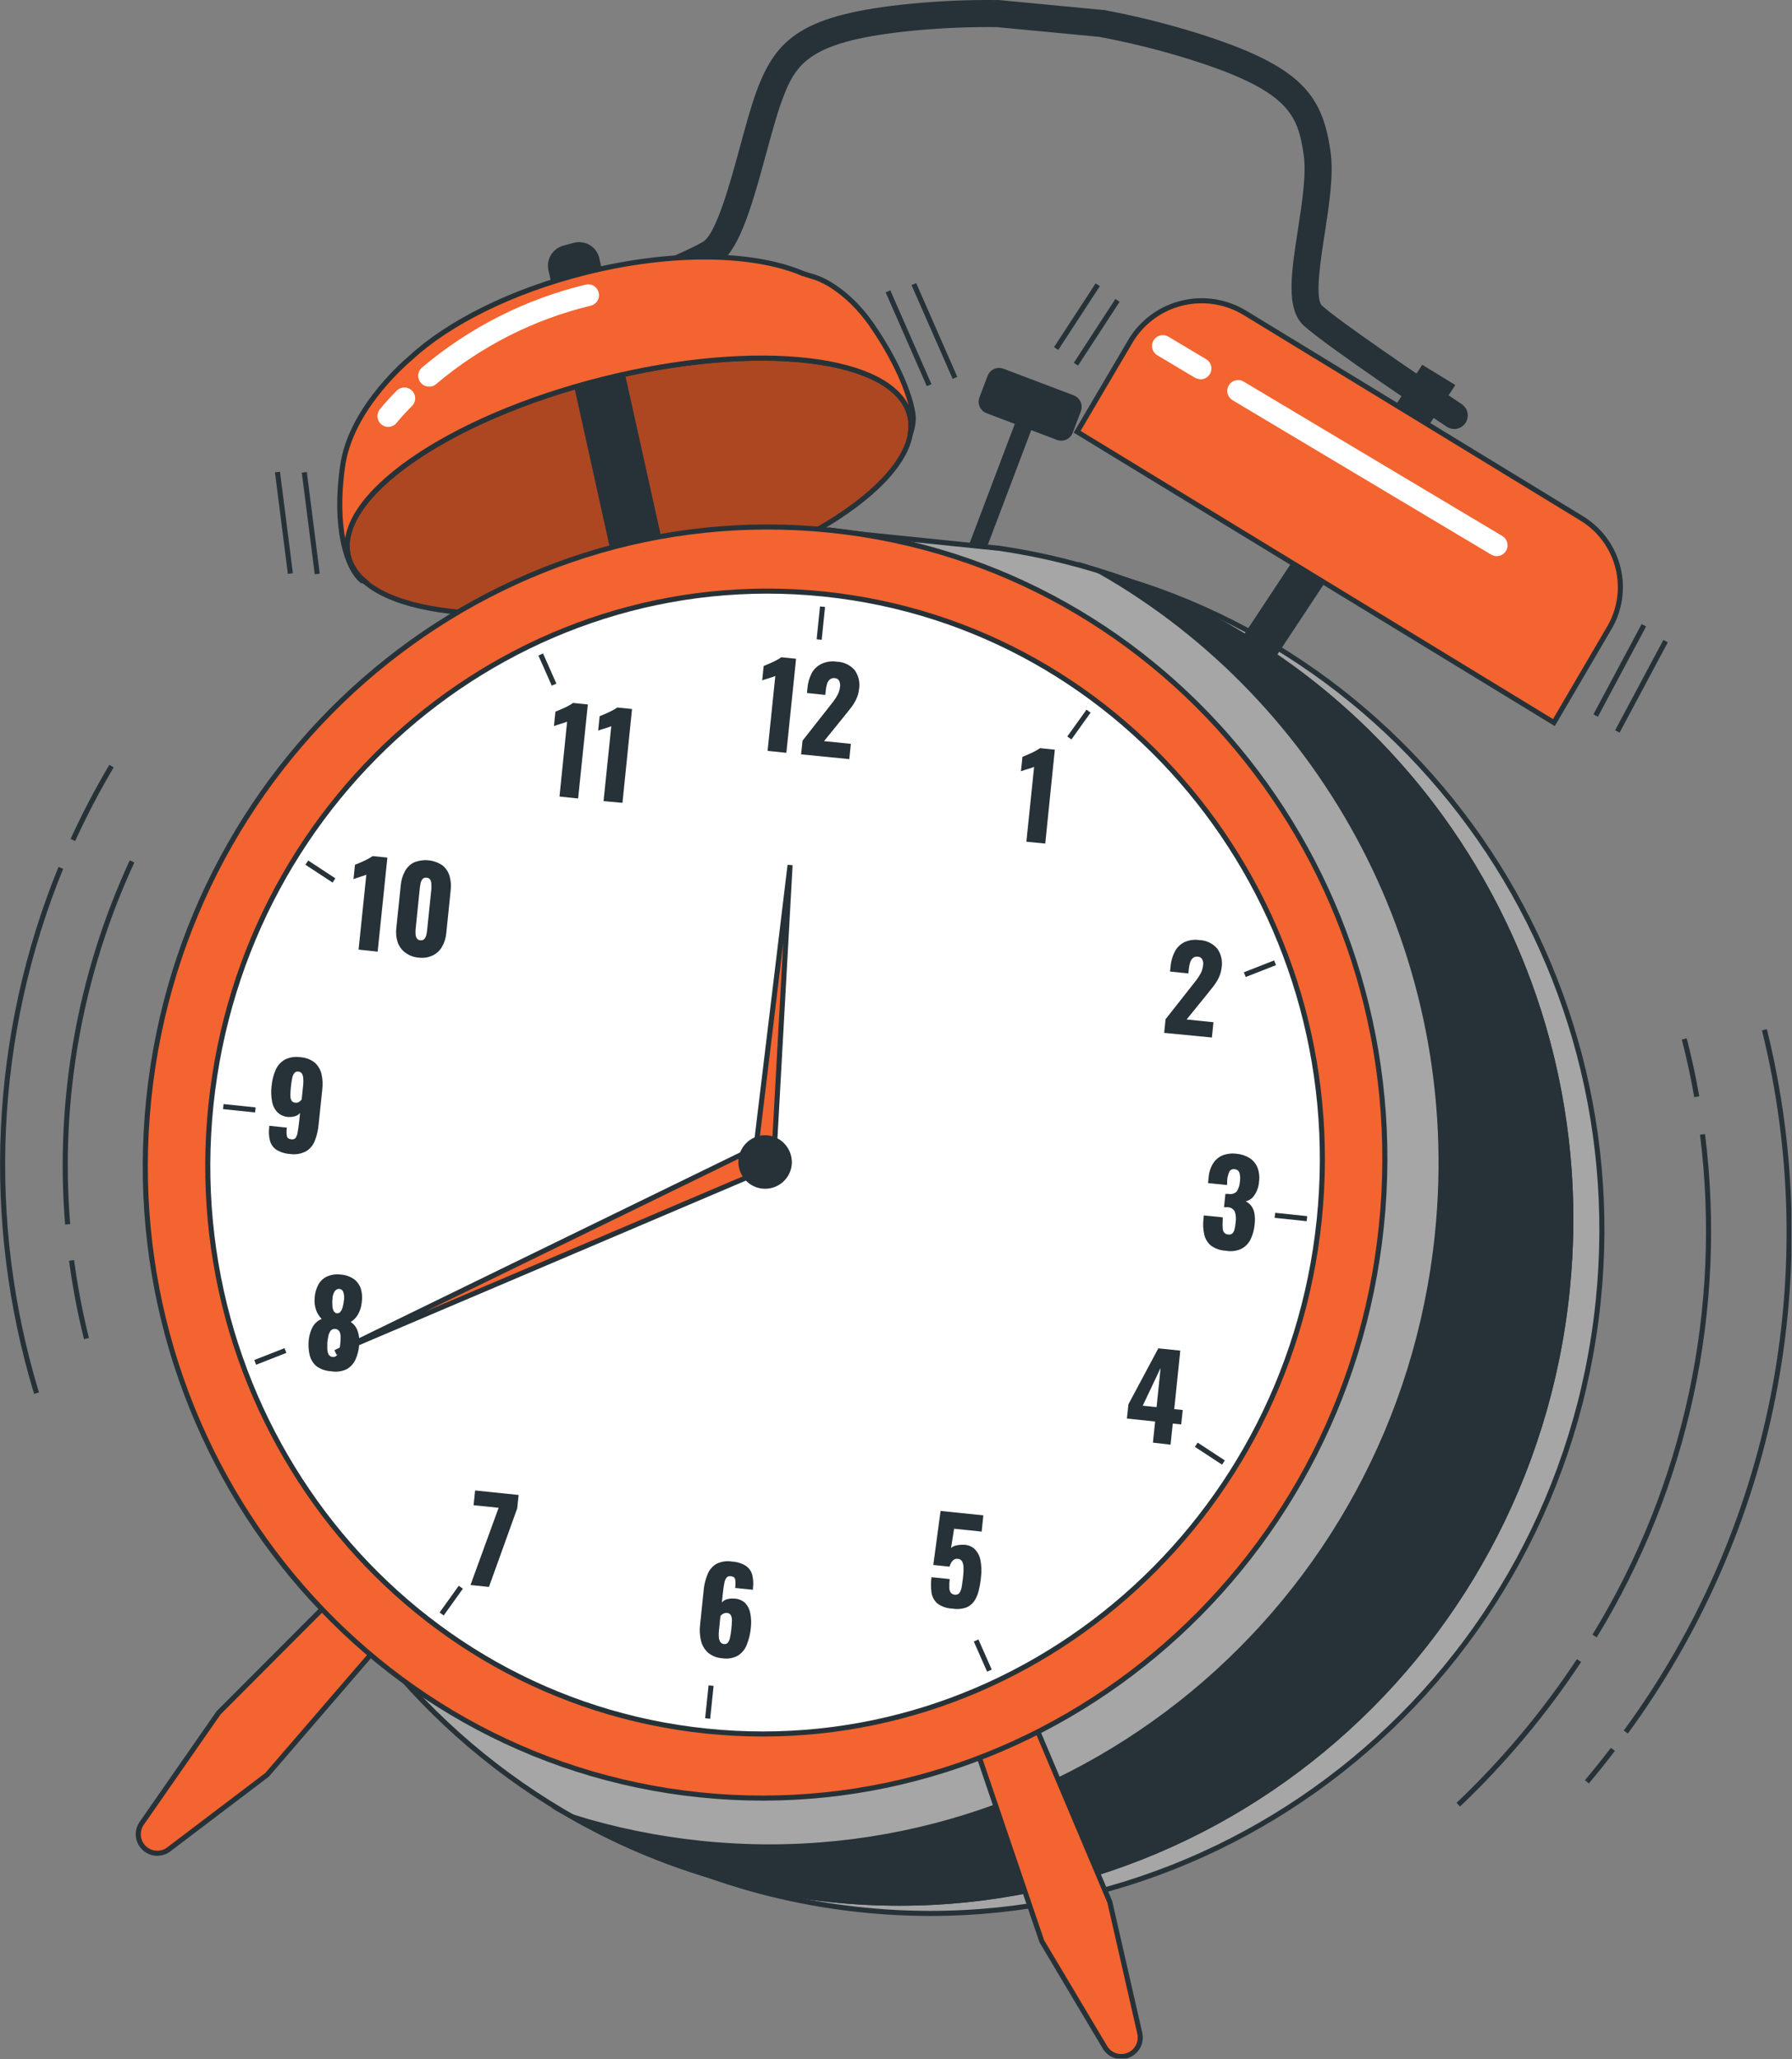 <svg width="128" height="147" viewBox="0 0 128 147" fill="none" xmlns="http://www.w3.org/2000/svg">
<rect x="0" y="0" width="128" height="147" fill="#808080" stroke="none"/>
<g clip-path="url(#clip0_1251_2160)">
<path d="M73.753 29.951L72.917 29.634L69.081 39.758L69.917 40.075L73.753 29.951Z" fill="#263238" stroke="#263238" stroke-width="0.362" stroke-miterlimit="10"/>
<path d="M76.635 28.396L71.606 26.491C71.248 26.355 70.847 26.536 70.712 26.894L70.127 28.436C69.992 28.795 70.172 29.195 70.53 29.331L75.559 31.236C75.917 31.372 76.318 31.192 76.453 30.833L77.038 29.291C77.174 28.932 76.993 28.532 76.635 28.396Z" fill="#263238" stroke="#263238" stroke-width="0.362" stroke-miterlimit="10"/>
<path d="M79.82 21.446L76.851 26.002" stroke="#263238" stroke-width="0.362" stroke-miterlimit="10"/>
<path d="M78.41 20.331L75.438 24.883" stroke="#263238" stroke-width="0.362" stroke-miterlimit="10"/>
<path d="M117.419 44.637L113.975 51.085" stroke="#263238" stroke-width="0.362" stroke-miterlimit="10"/>
<path d="M118.971 45.77L115.526 52.219" stroke="#263238" stroke-width="0.362" stroke-miterlimit="10"/>
<path d="M68.212 26.976L65.276 20.284" stroke="#263238" stroke-width="0.362" stroke-miterlimit="10"/>
<path d="M66.366 27.496L63.427 20.8" stroke="#263238" stroke-width="0.362" stroke-miterlimit="10"/>
<path d="M22.66 40.974L21.737 33.722" stroke="#263238" stroke-width="0.362" stroke-miterlimit="10"/>
<path d="M20.741 40.949L19.819 33.697" stroke="#263238" stroke-width="0.362" stroke-miterlimit="10"/>
<path d="M116.129 123.654C121.349 116.531 124.942 108.349 126.653 99.685C128.363 91.022 128.151 82.089 126.03 73.516" stroke="#263238" stroke-width="0.362" stroke-miterlimit="10"/>
<path d="M113.35 127.207C113.986 126.447 114.607 125.674 115.207 124.889" stroke="#263238" stroke-width="0.362" stroke-miterlimit="10"/>
<path d="M121.197 78.298C120.955 76.905 120.657 75.529 120.304 74.17" stroke="#263238" stroke-width="0.362" stroke-miterlimit="10"/>
<path d="M113.898 116.801C120.456 106.083 123.175 93.453 121.608 80.986" stroke="#263238" stroke-width="0.362" stroke-miterlimit="10"/>
<path d="M104.165 128.838C107.419 125.745 110.311 122.293 112.787 118.549" stroke="#263238" stroke-width="0.362" stroke-miterlimit="10"/>
<path d="M4.345 61.959C-0.525 73.889 -1.138 87.132 2.609 99.46" stroke="#263238" stroke-width="0.362" stroke-miterlimit="10"/>
<path d="M7.967 54.693C6.952 56.4 6.031 58.161 5.206 59.968" stroke="#263238" stroke-width="0.362" stroke-miterlimit="10"/>
<path d="M5.112 89.982C5.362 91.86 5.718 93.723 6.176 95.562" stroke="#263238" stroke-width="0.362" stroke-miterlimit="10"/>
<path d="M9.432 61.498C5.688 69.592 4.103 78.518 4.832 87.406" stroke="#263238" stroke-width="0.362" stroke-miterlimit="10"/>
<path d="M39.267 23.968C39.053 23.945 38.852 23.851 38.697 23.702C38.542 23.552 38.442 23.355 38.412 23.142C38.382 22.928 38.424 22.711 38.531 22.524C38.639 22.338 38.806 22.192 39.005 22.111C42.253 20.807 48.771 18.115 50.21 17.265C51.169 16.701 52.183 12.952 52.858 10.474C53.255 9.021 53.625 7.633 54.025 6.551C55.427 2.736 57.294 1.017 65.146 0.258C67.181 0.063 69.226 -0.022 71.271 0.004H71.355L78.737 0.708H78.824C81.057 1.123 83.264 1.668 85.433 2.34C92.975 4.694 94.44 6.754 95.032 10.776C95.279 12.444 94.941 14.609 94.618 16.705C94.349 18.434 93.891 21.337 94.432 21.821C95.668 22.947 101.499 26.907 104.409 28.854C104.515 28.925 104.605 29.015 104.676 29.121C104.747 29.226 104.796 29.344 104.821 29.469C104.846 29.593 104.846 29.722 104.822 29.846C104.797 29.971 104.748 30.089 104.678 30.195C104.607 30.301 104.517 30.391 104.411 30.462C104.306 30.533 104.188 30.582 104.063 30.607C103.939 30.632 103.81 30.632 103.686 30.608C103.561 30.583 103.443 30.534 103.337 30.464C102.974 30.231 94.781 24.753 93.132 23.252C91.827 22.068 92.234 19.445 92.707 16.407C93.008 14.456 93.321 12.436 93.121 11.056C92.696 8.196 92.1 6.452 84.855 4.2C82.772 3.554 80.653 3.03 78.508 2.63L71.209 1.936C69.247 1.913 67.285 1.994 65.331 2.18C57.774 2.906 56.84 4.491 55.838 7.219C55.474 8.218 55.111 9.559 54.722 10.979C53.578 15.201 52.713 18.035 51.191 18.932C49.269 20.062 40.117 23.746 39.728 23.902C39.583 23.963 39.424 23.985 39.267 23.968Z" fill="#263238"/>
<path d="M46.847 42.297C57.918 39.515 66.037 33.854 64.981 29.655C63.925 25.456 54.095 24.307 43.025 27.09C31.954 29.873 23.835 35.533 24.891 39.733C25.946 43.932 35.776 45.08 46.847 42.297Z" fill="#F36430"/>
<path opacity="0.29" d="M46.847 42.297C57.918 39.515 66.037 33.854 64.981 29.655C63.925 25.456 54.095 24.307 43.025 27.09C31.954 29.873 23.835 35.533 24.891 39.733C25.946 43.932 35.776 45.08 46.847 42.297Z" fill="black"/>
<path d="M46.847 42.297C57.918 39.515 66.037 33.854 64.981 29.655C63.925 25.456 54.095 24.307 43.025 27.09C31.954 29.873 23.835 35.533 24.891 39.733C25.946 43.932 35.776 45.08 46.847 42.297Z" stroke="#263238" stroke-width="0.362" stroke-miterlimit="10"/>
<path d="M48.208 43.598L44.938 44.48L39.365 19.31C39.275 18.976 39.322 18.62 39.494 18.321C39.666 18.021 39.951 17.802 40.284 17.712L41.029 17.512C41.195 17.467 41.368 17.456 41.538 17.478C41.709 17.501 41.873 17.557 42.021 17.643C42.169 17.73 42.299 17.845 42.403 17.982C42.506 18.119 42.581 18.276 42.624 18.442L48.208 43.598Z" fill="#263238" stroke="#263238" stroke-width="0.362" stroke-miterlimit="10"/>
<path d="M24.887 39.728C23.83 35.528 31.95 29.872 43.02 27.085C54.09 24.298 63.921 25.45 64.978 29.65C65.086 30.094 65.097 30.556 65.011 31.005C65.167 30.607 65.242 30.182 65.233 29.755C65.135 28.607 64.292 26.158 62.326 23.285C60.361 20.411 58.221 19.797 58.221 19.797L57.363 19.532C53.843 18.031 48.012 17.897 41.774 19.466C36.48 20.796 32.026 23.067 29.334 25.548C28.444 26.307 25.021 29.45 24.476 33.25C23.844 37.61 24.745 40.564 25.864 41.465C25.913 41.48 25.965 41.48 26.013 41.465C25.469 41.015 25.076 40.409 24.887 39.728Z" fill="#F36430" stroke="#263238" stroke-width="0.362" stroke-miterlimit="10"/>
<path d="M30.566 27.597C30.415 27.582 30.271 27.522 30.154 27.425C30.037 27.329 29.95 27.2 29.906 27.054C29.861 26.909 29.86 26.754 29.904 26.608C29.947 26.462 30.032 26.332 30.148 26.235C33.529 23.38 37.53 21.354 41.832 20.32C41.931 20.296 42.033 20.292 42.134 20.308C42.234 20.324 42.331 20.359 42.417 20.412C42.504 20.465 42.579 20.534 42.639 20.616C42.699 20.699 42.742 20.792 42.766 20.89C42.79 20.989 42.794 21.092 42.778 21.192C42.762 21.293 42.727 21.389 42.674 21.476C42.621 21.562 42.552 21.638 42.469 21.697C42.387 21.757 42.294 21.8 42.196 21.824C38.13 22.803 34.349 24.719 31.154 27.419C31.074 27.488 30.98 27.539 30.879 27.57C30.777 27.601 30.671 27.61 30.566 27.597Z" fill="white"/>
<path d="M27.655 30.475C27.51 30.462 27.372 30.406 27.259 30.315C27.178 30.252 27.111 30.174 27.061 30.085C27.01 29.997 26.978 29.899 26.966 29.797C26.954 29.696 26.962 29.593 26.99 29.495C27.018 29.396 27.065 29.305 27.129 29.225C27.492 28.777 27.879 28.349 28.288 27.942C28.356 27.86 28.442 27.792 28.538 27.745C28.634 27.697 28.739 27.67 28.847 27.665C28.954 27.66 29.062 27.677 29.162 27.716C29.262 27.755 29.353 27.815 29.429 27.891C29.505 27.967 29.564 28.058 29.603 28.158C29.642 28.258 29.66 28.365 29.655 28.473C29.65 28.58 29.623 28.685 29.575 28.782C29.527 28.878 29.46 28.963 29.378 29.032C28.694 29.726 28.335 30.18 28.331 30.184C28.252 30.285 28.148 30.365 28.03 30.416C27.912 30.466 27.783 30.487 27.655 30.475Z" fill="white"/>
<path d="M94.057 87.029C96.397 64.381 80.39 44.172 58.303 41.889C36.217 39.607 16.415 56.116 14.074 78.763C11.734 101.411 27.741 121.62 49.828 123.903C71.914 126.185 91.716 109.676 94.057 87.029Z" fill="white" stroke="#263238" stroke-width="0.362" stroke-miterlimit="10"/>
<path d="M73.651 39.877L59.314 37.85L58.479 40.077C37.864 43.71 21.254 60.888 18.961 83.061C16.2 109.775 35.27 133.63 61.56 136.348C87.849 139.065 111.395 119.621 114.156 92.921C116.841 66.908 98.846 43.619 73.651 39.877Z" fill="#A6A6A6" stroke="#263238" stroke-width="0.362" stroke-miterlimit="10"/>
<path d="M71.431 39.151L60.226 38.002L56.262 39.35C35.648 42.984 19.034 60.161 16.745 82.334C13.987 109.041 33.054 132.885 59.34 135.617C85.625 138.35 109.175 118.88 111.936 92.169C114.625 66.17 96.63 42.878 71.431 39.151Z" fill="#A6A6A6" stroke="#263238" stroke-width="0.362" stroke-miterlimit="10"/>
<path d="M78.526 40.764C94.661 49.934 104.725 68.248 102.669 88.15C99.907 114.865 76.358 134.317 50.072 131.599C46.958 131.278 43.884 130.649 40.895 129.721C46.568 132.944 52.849 134.952 59.34 135.617C85.629 138.335 109.176 118.88 111.937 92.169C114.364 68.684 99.915 47.409 78.526 40.764Z" fill="#263238" stroke="#263238" stroke-width="0.362" stroke-miterlimit="10"/>
<path d="M69.575 124.358L69.967 125.51L74.414 138.589L78.926 146.161C79.093 146.44 79.355 146.65 79.663 146.753C79.972 146.855 80.307 146.844 80.608 146.72C80.904 146.597 81.147 146.374 81.295 146.09C81.442 145.805 81.485 145.478 81.415 145.165L79.275 135.792L73.695 122.593" fill="#F36430"/>
<path d="M69.575 124.358L69.967 125.51L74.414 138.589L78.926 146.161C79.093 146.44 79.355 146.65 79.663 146.753C79.972 146.855 80.307 146.844 80.608 146.72C80.904 146.597 81.147 146.374 81.295 146.09C81.442 145.805 81.485 145.478 81.415 145.165L79.275 135.792L73.695 122.593" stroke="#263238" stroke-width="0.362" stroke-miterlimit="10"/>
<path d="M28.884 115.337L28.088 116.26L19.074 126.709L12.055 132.032C11.796 132.228 11.474 132.325 11.149 132.305C10.824 132.284 10.518 132.147 10.286 131.919C10.056 131.695 9.913 131.397 9.882 131.078C9.852 130.758 9.935 130.438 10.118 130.175L15.615 122.277L25.741 112.133" fill="#F36430"/>
<path d="M28.884 115.337L28.088 116.26L19.074 126.709L12.055 132.032C11.796 132.228 11.474 132.325 11.149 132.305C10.824 132.284 10.518 132.147 10.286 131.919C10.056 131.695 9.913 131.397 9.882 131.078C9.852 130.758 9.935 130.438 10.118 130.175L15.615 122.277L25.741 112.133" stroke="#263238" stroke-width="0.362" stroke-miterlimit="10"/>
<path d="M98.669 87.546C101.245 62.615 83.625 40.368 59.313 37.855C35.001 35.343 13.204 53.517 10.627 78.447C8.051 103.378 25.671 125.625 49.983 128.137C74.295 130.65 96.093 112.476 98.669 87.546Z" fill="#F36430" stroke="#263238" stroke-width="0.362" stroke-miterlimit="10"/>
<path d="M94.231 87.087C96.547 64.671 80.703 44.668 58.842 42.409C36.981 40.15 17.382 56.49 15.065 78.906C12.749 101.322 28.593 121.325 50.454 123.584C72.315 125.843 91.914 109.503 94.231 87.087Z" fill="white" stroke="#263238" stroke-width="0.362" stroke-miterlimit="10"/>
<path d="M54.05 81.495L56.434 61.76L55.34 81.451L54.05 81.495Z" fill="#F36430" stroke="#263238" stroke-width="0.362" stroke-miterlimit="10"/>
<path d="M53.633 83.936L23.968 96.554L53.963 81.938L53.633 83.936Z" fill="#F36430" stroke="#263238" stroke-width="0.362" stroke-miterlimit="10"/>
<path d="M56.368 83.177C56.325 83.514 56.183 83.832 55.96 84.089C55.737 84.346 55.444 84.532 55.116 84.623C54.788 84.714 54.441 84.707 54.117 84.601C53.794 84.496 53.508 84.297 53.297 84.031C53.086 83.764 52.958 83.441 52.929 83.102C52.901 82.763 52.973 82.423 53.137 82.124C53.301 81.826 53.549 81.583 53.85 81.425C54.151 81.267 54.493 81.201 54.831 81.237C55.292 81.29 55.713 81.525 56.001 81.889C56.289 82.252 56.421 82.716 56.368 83.177Z" fill="#263238" stroke="#263238" stroke-width="0.362" stroke-miterlimit="10"/>
<path d="M93.353 87.003L91.064 86.763" stroke="#263238" stroke-width="0.362" stroke-miterlimit="10"/>
<path d="M18.238 79.239L15.949 79.002" stroke="#263238" stroke-width="0.362" stroke-miterlimit="10"/>
<path d="M91.075 68.735L88.913 69.582" stroke="#263238" stroke-width="0.362" stroke-miterlimit="10"/>
<path d="M20.389 96.416L18.228 97.263" stroke="#263238" stroke-width="0.362" stroke-miterlimit="10"/>
<path d="M77.753 50.77L76.383 52.684" stroke="#263238" stroke-width="0.362" stroke-miterlimit="10"/>
<path d="M32.916 113.314L31.547 115.225" stroke="#263238" stroke-width="0.362" stroke-miterlimit="10"/>
<path d="M23.855 62.857L21.915 61.585" stroke="#263238" stroke-width="0.362" stroke-miterlimit="10"/>
<path d="M87.388 104.413L85.448 103.141" stroke="#263238" stroke-width="0.362" stroke-miterlimit="10"/>
<path d="M39.576 48.877L38.624 46.726" stroke="#263238" stroke-width="0.362" stroke-miterlimit="10"/>
<path d="M70.672 119.268L69.723 117.118" stroke="#263238" stroke-width="0.362" stroke-miterlimit="10"/>
<path d="M58.512 45.657L58.752 43.314" stroke="#263238" stroke-width="0.362" stroke-miterlimit="10"/>
<path d="M50.547 122.687L50.791 120.34" stroke="#263238" stroke-width="0.362" stroke-miterlimit="10"/>
<path d="M88.743 48.074C89.009 48.235 89.327 48.288 89.632 48.22C89.936 48.153 90.202 47.97 90.374 47.71L103.7 27.546L101.644 26.289L88.365 46.38C88.276 46.516 88.215 46.667 88.186 46.827C88.156 46.986 88.159 47.149 88.195 47.307C88.23 47.465 88.297 47.614 88.391 47.746C88.485 47.878 88.605 47.989 88.743 48.074Z" fill="#263238" stroke="#263238" stroke-width="0.362" stroke-miterlimit="10"/>
<path d="M76.939 30.824L110.992 51.587L114.869 44.964C115.273 44.316 115.544 43.594 115.667 42.84C115.789 42.086 115.76 41.316 115.581 40.573C115.402 39.831 115.077 39.131 114.624 38.516C114.172 37.901 113.602 37.382 112.947 36.989L88.935 22.344C87.611 21.533 86.02 21.273 84.507 21.621C82.993 21.969 81.675 22.896 80.837 24.204L76.939 30.824Z" fill="#F36430" stroke="#263238" stroke-width="0.362" stroke-miterlimit="10"/>
<path d="M106.829 39.699C106.717 39.687 106.609 39.651 106.513 39.594L88.038 28.571C87.862 28.466 87.734 28.295 87.684 28.096C87.633 27.897 87.664 27.686 87.769 27.51C87.874 27.334 88.045 27.206 88.244 27.156C88.443 27.105 88.654 27.136 88.83 27.241L107.305 38.264C107.456 38.354 107.573 38.493 107.634 38.659C107.696 38.824 107.7 39.006 107.644 39.173C107.589 39.341 107.477 39.484 107.329 39.58C107.181 39.676 107.004 39.718 106.829 39.699Z" fill="white"/>
<path d="M85.633 27.052C85.521 27.04 85.413 27.004 85.317 26.947L82.708 25.388C82.614 25.34 82.531 25.273 82.464 25.191C82.397 25.109 82.347 25.015 82.318 24.913C82.289 24.811 82.281 24.705 82.295 24.6C82.308 24.495 82.343 24.394 82.397 24.303C82.452 24.212 82.524 24.134 82.61 24.072C82.696 24.01 82.793 23.967 82.897 23.944C83 23.922 83.107 23.92 83.21 23.941C83.314 23.961 83.413 24.002 83.5 24.062L86.109 25.617C86.273 25.701 86.402 25.841 86.472 26.011C86.543 26.182 86.55 26.372 86.493 26.547C86.435 26.723 86.317 26.872 86.159 26.968C86.001 27.064 85.815 27.1 85.633 27.07V27.052Z" fill="white"/>
<path d="M54.827 53.607L55.38 48.259C55.311 48.29 55.241 48.317 55.169 48.339L54.918 48.419L54.667 48.495L54.442 48.571L54.548 47.547L54.813 47.434C54.925 47.387 55.049 47.336 55.176 47.274C55.303 47.212 55.43 47.154 55.539 47.093C55.632 47.044 55.719 46.987 55.801 46.922L56.862 47.031L56.168 53.745L54.827 53.607Z" fill="#263238"/>
<path d="M57.222 53.854L57.324 52.877L59.14 50.569C59.278 50.399 59.406 50.231 59.529 50.072C59.649 49.917 59.754 49.752 59.842 49.578C59.928 49.407 59.982 49.222 60.001 49.033C60.028 48.881 60.003 48.726 59.932 48.589C59.901 48.538 59.858 48.496 59.807 48.465C59.756 48.435 59.698 48.418 59.638 48.415C59.575 48.403 59.509 48.405 59.447 48.421C59.384 48.437 59.325 48.465 59.275 48.506C59.18 48.589 59.111 48.697 59.075 48.818C59.029 48.969 58.999 49.123 58.984 49.28L58.951 49.61L57.64 49.476L57.676 49.112C57.709 48.748 57.81 48.393 57.974 48.066C58.13 47.774 58.376 47.54 58.675 47.398C59.014 47.236 59.394 47.18 59.765 47.238C60.009 47.244 60.249 47.301 60.47 47.405C60.69 47.509 60.887 47.657 61.048 47.841C61.186 48.035 61.285 48.255 61.339 48.487C61.392 48.72 61.4 48.961 61.36 49.196C61.336 49.448 61.267 49.694 61.157 49.923C61.048 50.15 60.914 50.364 60.757 50.562C60.597 50.766 60.426 50.98 60.245 51.202L58.861 52.909L60.775 53.105L60.663 54.195L57.222 53.854Z" fill="#263238"/>
<path d="M73.313 60.092L73.865 54.748C73.803 54.773 73.731 54.802 73.651 54.828L73.404 54.904L73.149 54.984L72.924 55.06L73.033 54.032L73.295 53.923L73.658 53.763C73.782 53.708 73.904 53.646 74.021 53.578C74.114 53.529 74.203 53.473 74.287 53.411L75.344 53.52L74.661 60.223L73.313 60.092Z" fill="#263238"/>
<path d="M83.155 73.738L83.257 72.761L85.073 70.454C85.211 70.283 85.342 70.116 85.465 69.956C85.583 69.8 85.687 69.635 85.778 69.462C85.863 69.291 85.915 69.107 85.934 68.917C85.964 68.766 85.94 68.609 85.865 68.474C85.834 68.423 85.792 68.381 85.741 68.351C85.691 68.32 85.633 68.303 85.574 68.299C85.511 68.287 85.446 68.29 85.383 68.305C85.32 68.321 85.262 68.35 85.211 68.39C85.115 68.472 85.046 68.581 85.011 68.703C84.964 68.853 84.933 69.007 84.917 69.164L84.884 69.495L83.573 69.36L83.612 68.997C83.642 68.632 83.742 68.277 83.907 67.951C84.053 67.66 84.287 67.424 84.575 67.275C84.914 67.113 85.294 67.057 85.665 67.115C85.909 67.121 86.148 67.178 86.368 67.282C86.588 67.386 86.784 67.534 86.944 67.718C87.224 68.109 87.338 68.595 87.26 69.07C87.232 69.321 87.164 69.567 87.057 69.796C86.945 70.023 86.81 70.237 86.653 70.436L86.145 71.075L84.757 72.783L86.675 72.979L86.563 74.069L83.155 73.738Z" fill="#263238"/>
<path d="M87.547 89.288C87.168 89.273 86.801 89.147 86.494 88.924C86.251 88.718 86.082 88.437 86.014 88.125C85.935 87.759 85.918 87.382 85.963 87.01L85.985 86.77L87.337 86.908V86.999V87.148C87.319 87.329 87.319 87.512 87.337 87.693C87.339 87.808 87.379 87.918 87.449 88.009C87.525 88.084 87.626 88.128 87.733 88.132C87.783 88.142 87.834 88.14 87.883 88.128C87.933 88.117 87.979 88.094 88.02 88.063C88.1 87.986 88.155 87.886 88.176 87.776C88.219 87.615 88.247 87.449 88.259 87.282C88.302 87.025 88.283 86.761 88.205 86.512C88.157 86.413 88.082 86.33 87.989 86.272C87.896 86.214 87.788 86.184 87.678 86.185H87.591H87.431L87.529 85.233H87.642H87.747C87.854 85.258 87.966 85.254 88.071 85.222C88.176 85.191 88.271 85.132 88.347 85.052C88.481 84.832 88.558 84.582 88.568 84.325C88.6 84.122 88.586 83.915 88.528 83.718C88.501 83.645 88.451 83.581 88.386 83.537C88.321 83.493 88.244 83.47 88.165 83.471C88.091 83.459 88.016 83.472 87.95 83.507C87.884 83.543 87.832 83.599 87.802 83.667C87.72 83.854 87.671 84.053 87.656 84.256V84.423C87.656 84.481 87.656 84.543 87.638 84.601L86.287 84.463L86.33 84.056C86.355 83.702 86.465 83.359 86.65 83.057C86.811 82.799 87.049 82.599 87.329 82.483C87.642 82.364 87.979 82.324 88.31 82.367C88.647 82.392 88.972 82.498 89.258 82.675C89.508 82.838 89.703 83.073 89.818 83.348C89.941 83.674 89.979 84.027 89.931 84.372C89.907 84.716 89.792 85.047 89.596 85.331C89.456 85.551 89.234 85.707 88.979 85.764C89.127 85.836 89.257 85.941 89.36 86.069C89.479 86.222 89.56 86.402 89.596 86.592C89.645 86.857 89.653 87.128 89.618 87.395C89.589 87.765 89.493 88.127 89.335 88.463C89.197 88.754 88.971 88.993 88.688 89.146C88.333 89.316 87.933 89.365 87.547 89.288Z" fill="#263238"/>
<path d="M82.352 102.992L82.508 101.484L80.495 101.273L80.601 100.256L82.737 96.26L84.306 96.423L83.874 100.601L84.481 100.663L84.372 101.691L83.769 101.63L83.612 103.137L82.352 102.992ZM81.625 100.354L82.613 100.456L82.9 97.662L81.625 100.354Z" fill="#263238"/>
<path d="M68.016 114.84C67.634 114.828 67.264 114.701 66.955 114.476C66.726 114.271 66.577 113.992 66.534 113.688C66.487 113.326 66.487 112.96 66.534 112.598L67.834 112.732C67.811 112.94 67.802 113.149 67.809 113.357C67.808 113.488 67.848 113.615 67.925 113.721C67.964 113.761 68.011 113.794 68.062 113.816C68.114 113.837 68.17 113.848 68.227 113.848C68.287 113.855 68.349 113.846 68.404 113.821C68.46 113.796 68.508 113.756 68.543 113.706C68.628 113.563 68.682 113.403 68.703 113.237C68.735 113.034 68.768 112.783 68.801 112.489C68.822 112.294 68.829 112.097 68.822 111.9C68.824 111.751 68.789 111.604 68.721 111.472C68.689 111.416 68.644 111.37 68.589 111.337C68.534 111.305 68.472 111.287 68.408 111.286C68.346 111.278 68.282 111.284 68.222 111.305C68.162 111.325 68.108 111.358 68.063 111.403C67.946 111.527 67.865 111.68 67.827 111.846L66.664 111.726L67.184 107.868L70.239 108.184L70.119 109.343L68.15 109.139L67.932 110.516C68.023 110.428 68.138 110.369 68.263 110.345C68.424 110.302 68.59 110.282 68.757 110.284C69.056 110.267 69.351 110.364 69.582 110.556C69.808 110.769 69.963 111.047 70.025 111.352C70.107 111.758 70.123 112.175 70.072 112.587C70.04 112.919 69.984 113.248 69.905 113.572C69.841 113.842 69.73 114.098 69.574 114.327C69.425 114.533 69.218 114.69 68.979 114.778C68.667 114.875 68.337 114.897 68.016 114.84Z" fill="#263238"/>
<path d="M51.59 118.386C51.221 118.365 50.867 118.228 50.581 117.993C50.331 117.77 50.154 117.476 50.075 117.15C49.983 116.772 49.96 116.381 50.007 115.995L50.257 113.564C50.291 113.169 50.383 112.781 50.53 112.413C50.649 112.102 50.865 111.838 51.147 111.661C51.5 111.477 51.904 111.415 52.295 111.483C52.64 111.501 52.974 111.604 53.269 111.784C53.492 111.933 53.655 112.157 53.727 112.416C53.806 112.731 53.825 113.058 53.781 113.379C53.78 113.4 53.78 113.42 53.781 113.441C53.783 113.459 53.783 113.477 53.781 113.495L52.513 113.365C52.541 113.162 52.541 112.957 52.513 112.754C52.489 112.623 52.384 112.547 52.197 112.525C52.145 112.518 52.093 112.522 52.042 112.537C51.992 112.552 51.946 112.578 51.907 112.612C51.819 112.728 51.761 112.865 51.739 113.009C51.7 113.197 51.66 113.466 51.623 113.815L51.562 114.411C51.652 114.293 51.78 114.21 51.925 114.175C52.087 114.126 52.257 114.109 52.426 114.124C52.726 114.128 53.013 114.244 53.233 114.447C53.424 114.656 53.55 114.916 53.596 115.196C53.658 115.527 53.67 115.867 53.632 116.202C53.595 116.621 53.497 117.032 53.342 117.423C53.217 117.743 52.995 118.015 52.706 118.2C52.365 118.384 51.973 118.45 51.59 118.386ZM51.71 117.368C51.762 117.378 51.815 117.374 51.865 117.356C51.915 117.339 51.959 117.31 51.994 117.27C52.071 117.162 52.123 117.038 52.146 116.907C52.19 116.7 52.221 116.492 52.241 116.282C52.263 116.064 52.277 115.871 52.281 115.708C52.287 115.574 52.263 115.441 52.208 115.319C52.179 115.269 52.138 115.228 52.089 115.198C52.039 115.169 51.982 115.153 51.925 115.152C51.86 115.145 51.794 115.152 51.732 115.174C51.624 115.214 51.53 115.283 51.46 115.374L51.347 116.464C51.334 116.605 51.334 116.747 51.347 116.889C51.351 117.008 51.387 117.123 51.453 117.223C51.482 117.265 51.52 117.3 51.565 117.325C51.609 117.351 51.659 117.365 51.71 117.368Z" fill="#263238"/>
<path d="M33.607 113.157L35.616 107.642L33.828 107.461L33.937 106.407L37.044 106.727L36.945 107.682L34.925 113.295L33.607 113.157Z" fill="#263238"/>
<path d="M23.634 97.895C23.261 97.878 22.902 97.752 22.602 97.531C22.356 97.322 22.186 97.039 22.115 96.725C22.033 96.361 22.014 95.987 22.057 95.617C22.079 95.454 22.114 95.294 22.162 95.137C22.205 94.989 22.266 94.846 22.344 94.712C22.416 94.588 22.508 94.477 22.616 94.382C22.723 94.287 22.846 94.213 22.98 94.163C22.81 93.993 22.677 93.789 22.591 93.564C22.481 93.264 22.443 92.944 22.478 92.627C22.499 92.294 22.595 91.969 22.758 91.678C22.904 91.428 23.127 91.231 23.394 91.115C23.698 90.994 24.028 90.953 24.353 90.995C24.682 91.018 24.999 91.127 25.272 91.311C25.504 91.481 25.678 91.719 25.77 91.991C25.868 92.309 25.891 92.646 25.839 92.975C25.812 93.295 25.713 93.605 25.548 93.88C25.424 94.083 25.253 94.254 25.05 94.378C25.169 94.455 25.274 94.552 25.359 94.665C25.445 94.781 25.511 94.91 25.555 95.046C25.604 95.194 25.637 95.346 25.654 95.501C25.67 95.662 25.67 95.826 25.654 95.987C25.634 96.364 25.543 96.734 25.385 97.077C25.247 97.369 25.021 97.609 24.738 97.764C24.391 97.918 24.006 97.964 23.634 97.895ZM23.739 96.874C23.801 96.886 23.866 96.88 23.925 96.856C23.984 96.833 24.035 96.794 24.073 96.743C24.15 96.634 24.204 96.51 24.233 96.38C24.266 96.227 24.287 96.089 24.302 95.962C24.324 95.797 24.334 95.631 24.331 95.464C24.335 95.324 24.307 95.184 24.247 95.057C24.216 95.006 24.172 94.963 24.121 94.931C24.07 94.899 24.013 94.879 23.953 94.873C23.893 94.867 23.832 94.874 23.776 94.895C23.719 94.915 23.668 94.948 23.626 94.992C23.545 95.099 23.488 95.223 23.459 95.355C23.424 95.52 23.397 95.686 23.379 95.853C23.379 95.98 23.379 96.122 23.379 96.278C23.377 96.418 23.405 96.557 23.463 96.685C23.49 96.736 23.53 96.78 23.578 96.813C23.626 96.846 23.681 96.867 23.739 96.874ZM24.062 93.76C24.106 93.765 24.15 93.759 24.191 93.743C24.232 93.727 24.269 93.702 24.298 93.669C24.38 93.577 24.438 93.466 24.469 93.346C24.519 93.166 24.553 92.983 24.571 92.797C24.597 92.613 24.581 92.426 24.524 92.249C24.505 92.186 24.469 92.13 24.418 92.089C24.367 92.047 24.305 92.022 24.24 92.016C24.175 92.012 24.11 92.025 24.052 92.055C23.994 92.084 23.945 92.129 23.91 92.183C23.812 92.34 23.756 92.519 23.746 92.703C23.729 92.89 23.729 93.079 23.746 93.266C23.75 93.395 23.787 93.52 23.855 93.629C23.879 93.664 23.909 93.694 23.945 93.716C23.981 93.739 24.02 93.754 24.062 93.76Z" fill="#263238"/>
<path d="M20.716 82.385C20.372 82.365 20.037 82.262 19.742 82.083C19.518 81.931 19.356 81.705 19.285 81.444C19.205 81.128 19.187 80.8 19.23 80.477V80.427V80.372L20.491 80.503C20.458 80.704 20.458 80.909 20.491 81.109C20.52 81.244 20.629 81.32 20.814 81.338C20.865 81.349 20.918 81.346 20.968 81.331C21.018 81.315 21.064 81.288 21.101 81.251C21.187 81.135 21.241 80.999 21.257 80.855C21.297 80.659 21.334 80.39 21.37 80.049L21.432 79.453C21.345 79.566 21.224 79.647 21.087 79.685C20.926 79.732 20.759 79.751 20.593 79.743C20.289 79.728 20.002 79.598 19.79 79.38C19.594 79.16 19.468 78.887 19.426 78.595C19.367 78.257 19.356 77.912 19.393 77.571C19.427 77.159 19.528 76.755 19.691 76.376C19.826 76.07 20.055 75.815 20.345 75.649C20.682 75.479 21.063 75.418 21.435 75.475C21.803 75.492 22.157 75.619 22.453 75.838C22.698 76.046 22.873 76.325 22.954 76.637C23.044 77.012 23.066 77.399 23.019 77.782L22.758 80.285C22.724 80.68 22.633 81.067 22.489 81.436C22.372 81.75 22.153 82.014 21.868 82.189C21.515 82.377 21.111 82.446 20.716 82.385ZM21.108 78.723C21.203 78.737 21.3 78.714 21.377 78.657C21.441 78.611 21.498 78.558 21.548 78.497L21.661 77.407C21.673 77.265 21.673 77.121 21.661 76.979C21.655 76.864 21.624 76.752 21.57 76.652C21.542 76.607 21.504 76.57 21.458 76.544C21.412 76.518 21.361 76.504 21.308 76.503C21.257 76.494 21.204 76.498 21.155 76.516C21.106 76.534 21.062 76.564 21.028 76.605C20.947 76.711 20.893 76.836 20.872 76.968C20.829 77.174 20.798 77.383 20.778 77.593C20.756 77.807 20.745 77.996 20.741 78.159C20.731 78.294 20.755 78.429 20.81 78.552C20.84 78.605 20.883 78.648 20.936 78.678C20.988 78.708 21.048 78.724 21.108 78.723Z" fill="#263238"/>
<path d="M25.613 67.794L26.166 62.45C26.097 62.48 26.027 62.505 25.955 62.526L25.704 62.606L25.454 62.686L25.25 62.766L25.355 61.738L25.621 61.629L25.984 61.469C26.115 61.411 26.236 61.349 26.347 61.284C26.44 61.235 26.529 61.179 26.613 61.117L27.67 61.225L26.976 67.939L25.613 67.794Z" fill="#263238"/>
<path d="M29.897 68.365C29.549 68.338 29.216 68.212 28.938 68.001C28.693 67.817 28.509 67.564 28.407 67.275C28.299 66.946 28.265 66.597 28.309 66.254L28.625 63.209C28.653 62.855 28.755 62.511 28.923 62.199C29.07 61.925 29.299 61.704 29.577 61.567C29.905 61.435 30.261 61.385 30.613 61.421C30.965 61.457 31.303 61.578 31.597 61.774C31.841 61.966 32.019 62.229 32.106 62.526C32.206 62.868 32.234 63.226 32.189 63.58L31.877 66.621C31.847 66.965 31.742 67.299 31.568 67.598C31.413 67.867 31.18 68.083 30.9 68.216C30.586 68.359 30.238 68.411 29.897 68.365ZM30.024 67.129C30.078 67.139 30.133 67.135 30.185 67.118C30.236 67.1 30.282 67.069 30.318 67.028C30.385 66.944 30.431 66.845 30.453 66.74C30.476 66.645 30.493 66.548 30.504 66.45L30.812 63.474C30.812 63.38 30.812 63.275 30.812 63.151C30.818 63.039 30.795 62.928 30.747 62.828C30.721 62.778 30.682 62.736 30.634 62.706C30.586 62.677 30.531 62.661 30.475 62.66C30.419 62.649 30.362 62.653 30.308 62.672C30.255 62.691 30.208 62.725 30.173 62.77C30.105 62.858 30.058 62.961 30.039 63.071C30.013 63.191 29.999 63.296 29.988 63.391L29.683 66.366C29.675 66.465 29.675 66.565 29.683 66.664C29.684 66.772 29.712 66.878 29.762 66.973C29.789 67.019 29.827 67.058 29.873 67.085C29.919 67.111 29.971 67.126 30.024 67.126V67.129Z" fill="#263238"/>
<path d="M39.964 56.866L40.509 51.521L40.295 51.598L40.044 51.678L39.794 51.758L39.568 51.834L39.674 50.806L39.939 50.697L40.302 50.537C40.433 50.479 40.554 50.417 40.666 50.352C40.758 50.303 40.847 50.247 40.931 50.184L41.988 50.293L41.294 57.007L39.964 56.866Z" fill="#263238"/>
<path d="M43.111 57.193L43.663 51.845C43.594 51.875 43.524 51.902 43.452 51.925L43.202 52.005L42.947 52.081C42.872 52.104 42.798 52.13 42.726 52.161L42.831 51.133L43.096 51.02C43.209 50.973 43.332 50.922 43.459 50.86C43.587 50.798 43.714 50.74 43.823 50.679C43.915 50.63 44.003 50.573 44.084 50.508L45.145 50.617L44.462 57.316L43.111 57.193Z" fill="#263238"/>
</g>
<defs>
<clipPath id="clip0_1251_2160">
<rect width="127.442" height="146.377" fill="white" transform="scale(1.004)"/>
</clipPath>
</defs>
</svg>
